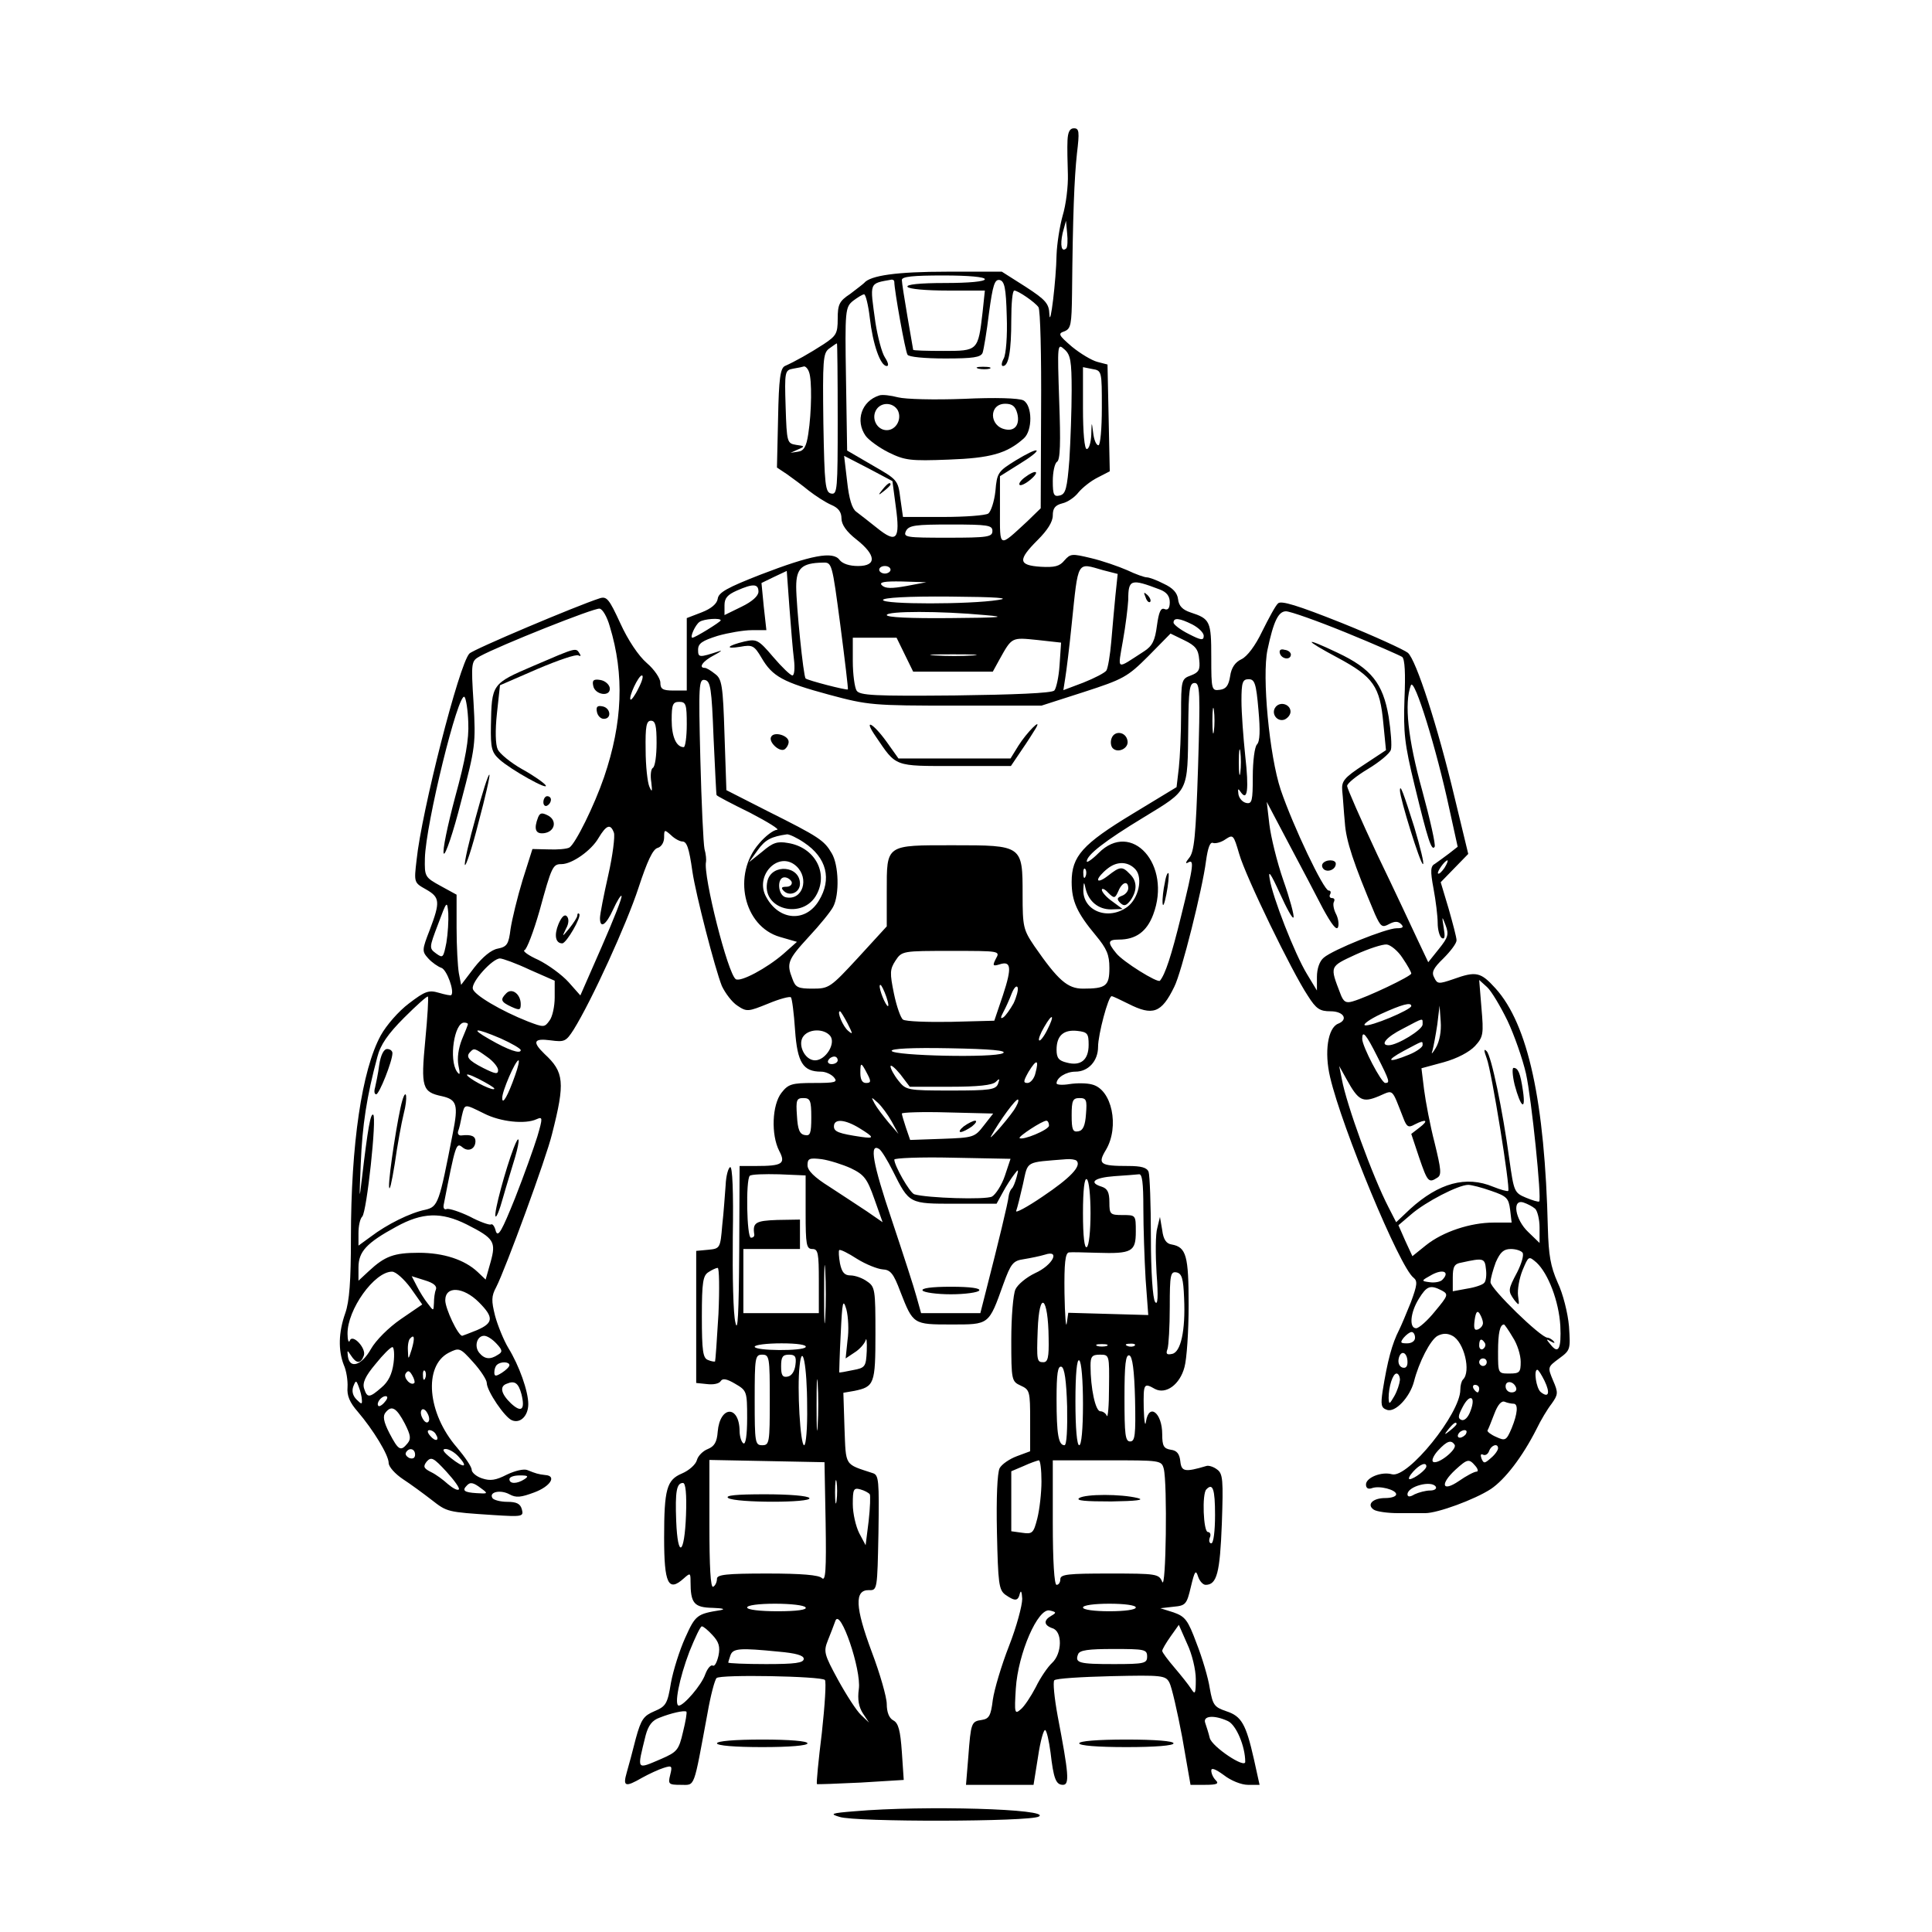 <?xml version="1.0" standalone="no"?>
<!DOCTYPE svg PUBLIC "-//W3C//DTD SVG 20010904//EN"
 "http://www.w3.org/TR/2001/REC-SVG-20010904/DTD/svg10.dtd">
<svg version="1.0" xmlns="http://www.w3.org/2000/svg"
 width="512pt" height="512pt" viewBox="0 0 512 512"
 preserveAspectRatio="xMidYMid meet">
<g transform="translate(0,512) scale(0.1,-0.1)"
fill="#000000" stroke="none">
<path d="M2829 4748 c-1 -18 0 -59 1 -90 1 -31 -5 -81 -14 -110 -8 -29 -15
-75 -16 -103 -1 -66 -17 -199 -19 -158 -1 28 -9 38 -63 73 l-63 40 -146 0
c-132 0 -203 -10 -219 -30 -3 -3 -20 -16 -37 -29 -29 -19 -33 -28 -33 -66 0
-39 -4 -45 -37 -67 -37 -24 -76 -46 -103 -58 -12 -6 -16 -33 -18 -138 l-3
-131 27 -18 c14 -10 40 -29 57 -43 18 -14 44 -31 60 -38 19 -8 27 -19 27 -36
0 -16 13 -35 40 -56 52 -41 54 -70 4 -70 -23 0 -41 6 -49 16 -17 24 -75 13
-210 -39 -87 -34 -111 -47 -113 -64 -2 -13 -17 -26 -43 -36 l-39 -15 0 -96 0
-96 -35 0 c-29 0 -35 4 -35 21 0 11 -16 35 -36 52 -22 19 -50 61 -70 105 -30
65 -36 73 -56 66 -59 -19 -334 -135 -344 -146 -27 -27 -127 -420 -140 -547 -7
-60 -7 -60 25 -78 37 -21 38 -33 10 -107 -21 -54 -21 -57 -4 -76 10 -11 26
-22 35 -25 14 -5 35 -62 26 -72 -1 -2 -16 1 -33 6 -27 8 -37 4 -79 -28 -28
-21 -60 -58 -75 -85 -50 -92 -79 -288 -79 -537 0 -113 -4 -168 -15 -199 -18
-51 -19 -98 -4 -137 7 -15 11 -42 10 -59 -2 -23 6 -41 27 -65 41 -48 82 -115
82 -136 0 -10 17 -29 38 -43 20 -13 54 -38 76 -55 41 -32 41 -32 163 -40 78
-5 81 -4 76 15 -4 15 -14 20 -39 20 -18 0 -36 5 -39 10 -10 16 21 23 45 10 18
-10 31 -8 66 5 43 16 60 44 29 46 -18 2 -25 4 -47 13 -9 4 -32 -1 -55 -12 -29
-15 -44 -17 -65 -10 -16 5 -28 16 -28 23 0 8 -18 34 -39 59 -79 91 -89 216
-22 251 28 14 30 14 65 -25 20 -22 36 -47 36 -55 0 -21 48 -92 67 -99 22 -9
43 12 43 43 0 34 -24 102 -53 149 -12 20 -28 59 -35 85 -10 40 -10 52 3 76 25
49 133 343 148 406 35 137 32 164 -20 212 -33 32 -29 42 16 36 37 -5 41 -3 61
28 48 77 141 281 172 376 23 70 38 103 51 106 10 3 17 15 17 28 0 21 1 21 18
6 10 -10 24 -17 30 -17 12 0 18 -16 27 -80 9 -61 60 -258 78 -303 9 -19 27
-43 41 -52 25 -17 29 -16 81 5 31 13 58 20 61 17 3 -3 8 -42 11 -87 6 -86 21
-110 69 -110 12 0 27 -7 34 -15 11 -13 4 -15 -53 -15 -59 0 -68 -3 -86 -26
-25 -32 -28 -111 -6 -154 18 -34 8 -40 -61 -40 l-44 0 -1 -227 c-1 -166 -4
-217 -10 -188 -6 22 -8 124 -7 228 2 121 -1 186 -7 184 -5 -2 -11 -23 -12 -48
-2 -24 -5 -72 -9 -106 -5 -61 -6 -62 -37 -65 l-32 -3 0 -175 0 -175 29 -3 c16
-2 32 1 36 8 5 8 16 6 38 -7 31 -18 32 -20 32 -91 0 -46 -4 -71 -10 -67 -5 3
-10 18 -10 33 -1 69 -52 67 -58 -2 -2 -28 -9 -39 -26 -46 -13 -5 -26 -18 -29
-29 -3 -12 -21 -28 -40 -36 -40 -17 -47 -41 -47 -170 0 -122 11 -145 52 -108
17 15 18 15 18 -8 0 -58 9 -69 59 -70 25 -1 35 -3 21 -6 -63 -10 -67 -13 -94
-73 -15 -33 -32 -87 -38 -120 -9 -55 -13 -62 -44 -75 -28 -12 -35 -21 -49 -72
-8 -32 -19 -73 -24 -90 -11 -38 -4 -40 41 -14 18 10 44 22 57 26 22 7 23 5 17
-19 -6 -24 -4 -26 28 -26 39 0 33 -14 71 190 8 46 19 88 24 93 10 10 276 5
287 -5 4 -4 0 -67 -8 -140 -9 -73 -15 -134 -13 -136 1 -1 53 1 116 4 l114 7
-5 74 c-4 57 -9 77 -23 84 -11 6 -17 22 -17 43 0 18 -18 81 -40 139 -44 118
-46 164 -7 163 22 -1 22 2 25 152 2 139 1 153 -15 158 -76 25 -71 17 -75 119
l-3 94 29 5 c53 11 56 18 56 152 0 116 -1 124 -22 138 -12 9 -32 16 -44 16
-16 0 -23 8 -28 32 -3 17 -4 33 -2 35 2 3 24 -8 47 -23 24 -15 55 -27 68 -28
21 -1 29 -11 47 -59 34 -87 34 -87 135 -87 101 0 99 -2 138 107 20 55 26 62
54 66 18 3 43 8 56 12 42 14 21 -28 -26 -49 -23 -11 -46 -30 -52 -43 -6 -13
-11 -73 -11 -134 0 -107 1 -110 25 -121 24 -11 25 -15 25 -93 l0 -81 -35 -13
c-19 -7 -40 -21 -46 -32 -6 -13 -9 -77 -7 -170 3 -135 5 -152 22 -165 26 -18
34 -18 39 4 3 9 5 2 6 -15 0 -18 -15 -74 -35 -125 -20 -51 -39 -115 -43 -143
-5 -42 -10 -50 -29 -53 -28 -4 -29 -7 -36 -99 l-6 -73 89 0 90 0 12 75 c6 41
15 73 19 70 4 -2 10 -29 14 -59 8 -69 14 -86 33 -86 18 0 15 30 -14 182 -9 49
-13 91 -9 95 4 5 72 9 151 11 135 3 144 2 154 -17 6 -11 21 -76 34 -145 l22
-126 39 0 c31 0 37 3 28 12 -7 7 -12 18 -12 26 0 8 11 4 33 -12 19 -15 47 -26
64 -26 l31 0 -15 68 c-21 93 -33 114 -73 127 -32 11 -36 16 -44 61 -4 27 -20
81 -35 119 -23 62 -30 71 -61 82 l-35 11 35 4 c32 3 35 6 46 53 10 42 13 46
19 27 4 -12 13 -22 20 -22 30 0 38 32 43 162 4 116 3 133 -13 144 -9 7 -22 11
-28 9 -57 -17 -66 -15 -69 12 -2 20 -9 29 -25 31 -19 3 -23 10 -23 41 0 57
-35 84 -43 34 -2 -16 -5 0 -6 35 -1 66 0 68 30 51 29 -15 66 12 78 58 6 21 11
95 11 164 0 131 -6 154 -45 161 -14 2 -22 13 -25 38 l-6 35 -7 -29 c-5 -16 -5
-70 -2 -120 5 -65 3 -87 -4 -76 -6 9 -11 78 -11 172 0 86 -3 163 -6 172 -4 12
-20 16 -54 16 -75 0 -82 5 -59 43 36 61 16 160 -37 173 -14 4 -41 4 -60 1 -18
-3 -34 -2 -34 2 0 15 25 31 50 31 34 0 60 28 60 66 0 32 27 134 36 134 3 0 22
-9 44 -20 65 -33 88 -25 122 45 19 37 75 261 84 333 5 36 11 52 19 48 7 -2 22
2 33 10 20 13 21 12 36 -39 17 -60 140 -313 182 -376 22 -35 32 -41 60 -41 35
0 48 -22 20 -33 -27 -11 -37 -75 -21 -142 31 -133 184 -503 221 -531 11 -9 10
-19 -7 -65 -12 -30 -26 -63 -31 -73 -19 -37 -31 -82 -44 -163 -5 -35 -4 -44
11 -49 22 -9 61 33 72 74 13 52 44 112 63 122 14 7 26 7 39 0 31 -16 50 -95
28 -116 -4 -4 -7 -16 -7 -27 0 -63 -139 -235 -181 -224 -28 8 -69 -9 -69 -27
0 -10 6 -13 15 -10 20 8 65 -4 65 -16 0 -6 -13 -10 -29 -10 -34 0 -50 -18 -30
-31 8 -5 37 -9 64 -9 28 0 60 0 72 0 33 0 131 36 174 64 37 25 83 84 121 159
11 23 29 53 40 67 17 24 18 29 4 61 -15 36 -15 36 16 59 30 22 30 24 26 85 -3
35 -16 87 -30 116 -19 43 -24 73 -26 144 -8 335 -52 540 -139 636 -39 43 -51
46 -112 24 -38 -13 -42 -13 -50 4 -8 14 -3 25 24 51 19 19 35 40 35 48 0 8
-10 45 -21 84 l-21 70 36 37 37 38 -36 149 c-45 189 -102 365 -124 384 -10 8
-88 44 -175 79 -118 47 -161 60 -169 52 -7 -6 -25 -40 -42 -74 -18 -38 -40
-67 -55 -74 -17 -8 -27 -23 -30 -45 -4 -25 -11 -34 -27 -36 -22 -3 -23 -1 -23
86 0 96 -3 102 -55 119 -21 7 -31 17 -33 35 -2 17 -14 30 -38 41 -19 10 -39
17 -45 17 -6 0 -29 8 -52 19 -23 10 -66 25 -96 32 -50 12 -54 12 -70 -6 -13
-16 -26 -19 -63 -17 -60 4 -61 18 -8 71 26 26 40 48 40 65 0 19 6 27 25 32 14
3 33 16 43 29 10 12 32 30 50 39 l33 17 -3 141 -3 142 -27 7 c-15 4 -45 22
-67 40 -36 31 -38 35 -20 41 17 7 19 18 20 100 2 208 6 306 13 371 7 58 6 67
-8 67 -11 0 -16 -10 -17 -32z m-3 -286 c-13 -12 -17 8 -10 40 l9 33 3 -33 c2
-19 1 -36 -2 -40z m-216 -82 c0 -6 -42 -10 -106 -10 -67 0 -103 -4 -99 -10 3
-6 50 -10 106 -10 l99 0 -6 -57 c-12 -103 -12 -103 -104 -103 -44 0 -80 1 -80
3 0 1 -7 40 -15 87 -8 47 -15 91 -15 98 0 9 29 12 110 12 67 0 110 -4 110 -10z
m-240 -7 c0 -22 29 -184 35 -193 3 -6 46 -10 100 -10 74 0 94 3 99 15 3 9 11
56 17 106 10 74 15 89 28 87 13 -3 17 -20 19 -96 2 -52 -2 -101 -8 -112 -6
-11 -7 -20 -2 -20 15 0 22 39 22 123 0 42 3 77 8 77 10 0 55 -31 64 -44 5 -6
8 -129 7 -272 l-1 -261 -36 -35 c-76 -70 -72 -72 -72 30 l0 90 51 32 c28 17
49 33 46 36 -3 3 -27 -9 -55 -26 -47 -29 -50 -33 -54 -81 -3 -28 -12 -55 -19
-60 -8 -5 -62 -9 -120 -9 l-106 0 -7 49 c-6 49 -8 50 -74 88 l-67 39 -3 189
c-3 184 -2 191 19 208 12 9 25 17 29 17 4 0 11 -28 15 -62 8 -70 28 -128 45
-128 6 0 4 9 -5 23 -8 12 -19 54 -25 92 -15 109 -18 103 43 114 4 0 7 -2 7 -6z
m-150 -364 c0 -186 -1 -200 -17 -197 -16 3 -18 21 -21 187 -2 166 -1 185 15
197 10 7 19 14 21 14 1 0 2 -90 2 -201z m620 76 c0 -51 -3 -133 -6 -183 -6
-77 -10 -91 -25 -95 -16 -4 -19 1 -19 38 0 24 5 47 11 51 9 5 10 51 6 161 -5
152 -5 154 14 137 16 -14 19 -31 19 -109z m-696 49 c8 -20 7 -106 -2 -164 -5
-34 -12 -45 -27 -47 l-20 -3 20 9 c19 8 18 9 -5 12 -24 4 -25 6 -28 101 -3 94
-2 97 20 101 13 2 26 5 29 6 4 0 10 -6 13 -15z m776 -95 c0 -55 -4 -99 -9 -99
-6 0 -12 15 -14 33 -4 31 -4 31 -5 -5 -1 -21 -6 -38 -12 -38 -6 0 -10 43 -10
109 l0 108 25 -5 c25 -4 25 -6 25 -103z m-546 -262 c12 -87 2 -98 -50 -56 -21
17 -46 36 -55 43 -11 8 -19 34 -24 80 l-8 68 64 -33 64 -34 9 -68z m256 -64
c0 -16 -12 -18 -119 -18 -110 0 -118 1 -110 18 8 15 25 17 119 17 98 0 110 -2
110 -17z m-403 -250 c12 -92 21 -168 20 -170 -3 -3 -107 24 -112 29 -6 5 -25
195 -25 243 0 49 15 63 70 64 25 1 25 0 47 -166z m133 147 c0 -5 -7 -10 -15
-10 -8 0 -15 5 -15 10 0 6 7 10 15 10 8 0 15 -4 15 -10z m563 -1 l39 -10 -6
-57 c-3 -31 -8 -86 -11 -122 -3 -36 -9 -71 -13 -77 -4 -6 -31 -20 -61 -32
l-53 -20 5 32 c3 18 11 82 17 142 18 173 13 164 83 144z m-819 -236 c3 -24 1
-43 -4 -43 -5 0 -28 22 -51 49 -39 46 -44 48 -76 41 -46 -11 -54 -21 -11 -14
32 6 37 3 56 -29 29 -50 57 -65 179 -98 104 -28 116 -29 336 -29 l227 0 112
36 c105 34 116 40 171 95 l59 60 37 -18 c29 -14 37 -24 39 -51 3 -27 -1 -34
-22 -42 -25 -9 -26 -12 -26 -102 0 -51 -3 -116 -6 -143 l-6 -51 -117 -71
c-132 -80 -161 -112 -161 -180 0 -51 14 -82 64 -142 29 -35 36 -51 36 -86 0
-48 -9 -55 -70 -55 -41 0 -66 22 -129 113 -29 43 -31 51 -31 136 0 131 0 131
-184 131 -180 0 -176 3 -176 -123 l0 -92 -76 -83 c-73 -79 -77 -82 -120 -82
-39 0 -46 3 -54 26 -16 41 -13 50 43 111 30 32 59 68 65 80 17 32 15 111 -4
142 -20 34 -33 43 -169 111 l-110 56 -5 147 c-4 131 -7 148 -25 161 -11 9 -23
16 -27 16 -18 0 -6 18 25 34 17 9 23 14 12 10 -52 -17 -55 -17 -55 4 0 17 11
24 52 37 28 8 69 15 90 15 l39 0 -7 63 -6 62 33 16 34 16 7 -96 c4 -53 9 -115
12 -138z m298 194 c-39 -7 -56 -7 -65 2 -8 8 5 11 54 10 l64 -2 -53 -10z m671
-9 c19 -7 27 -18 27 -34 0 -16 -5 -22 -14 -18 -10 4 -15 -8 -20 -44 -5 -39
-12 -54 -34 -68 -76 -49 -70 -53 -56 29 7 39 13 88 14 108 0 54 7 56 83 27z
m-1063 -6 c0 -11 -16 -26 -45 -40 l-45 -22 0 26 c0 19 8 28 33 39 43 19 57 18
57 -3z m635 -22 c-75 -12 -305 -12 -305 0 0 6 65 10 178 9 125 -1 162 -4 127
-9z m-1029 -70 c39 -128 34 -255 -15 -399 -26 -76 -76 -177 -92 -187 -7 -4
-32 -6 -55 -5 l-43 1 -26 -82 c-14 -46 -28 -104 -32 -130 -5 -40 -9 -47 -34
-52 -17 -3 -40 -22 -62 -50 l-35 -46 -6 31 c-3 18 -6 71 -6 120 l0 88 -42 23
c-42 23 -43 25 -42 73 2 91 89 444 105 428 4 -4 9 -35 10 -68 2 -44 -7 -96
-35 -198 -20 -75 -34 -142 -30 -149 4 -6 25 55 46 138 38 144 39 153 33 261
-7 110 -6 111 17 124 51 28 304 129 317 126 8 -1 20 -22 27 -47z m994 30 c61
-5 44 -7 -92 -8 -107 -1 -168 2 -168 8 0 11 142 11 260 0z m956 -46 c76 -31
144 -61 150 -65 7 -6 9 -44 6 -111 -3 -90 0 -119 27 -230 35 -144 45 -175 53
-162 3 5 -12 72 -33 149 -38 137 -48 232 -30 279 9 22 68 -169 102 -328 l22
-100 -23 -18 c-13 -10 -30 -22 -37 -27 -12 -6 -13 -18 -4 -66 6 -32 11 -73 11
-91 0 -18 5 -36 11 -40 8 -4 9 4 5 27 -5 32 -5 33 5 7 9 -24 7 -32 -18 -63
l-28 -35 -27 57 c-15 32 -63 135 -108 228 -44 94 -80 176 -80 182 0 7 25 27
55 45 30 18 58 41 61 51 3 10 0 50 -6 88 -15 88 -46 127 -135 169 -92 44 -92
36 0 -13 95 -51 112 -76 121 -174 l7 -71 -59 -39 c-52 -34 -59 -43 -57 -68 2
-17 4 -55 7 -85 3 -48 23 -108 80 -243 15 -33 19 -36 37 -26 15 8 24 8 32 0 8
-8 5 -11 -12 -11 -27 0 -169 -57 -193 -78 -11 -9 -18 -29 -18 -51 l0 -36 -26
43 c-33 54 -92 206 -99 252 -5 26 2 17 27 -38 18 -40 34 -69 36 -63 2 5 -10
50 -27 98 -17 49 -33 115 -37 148 l-7 60 58 -110 c32 -60 73 -138 91 -173 23
-42 36 -59 40 -49 3 9 0 25 -6 36 -6 12 -8 26 -5 31 3 6 1 10 -5 10 -6 0 -8 5
-5 10 3 6 1 10 -4 10 -13 0 -94 170 -127 267 -30 90 -50 301 -35 371 16 76 29
102 49 102 11 0 82 -25 158 -56z m-1656 32 c0 -4 -68 -46 -75 -46 -8 0 8 35
19 42 11 8 56 11 56 4z m1250 -11 c17 -9 30 -22 30 -30 0 -13 -7 -12 -40 5
-22 11 -40 25 -40 30 0 14 16 12 50 -5z m-762 -80 l22 -45 105 0 106 0 17 31
c34 61 32 60 101 53 l63 -7 -4 -59 c-2 -32 -9 -63 -14 -68 -7 -7 -108 -11
-263 -13 -214 -2 -253 0 -261 13 -5 8 -10 43 -10 78 l0 62 58 0 58 0 22 -45z
m180 -2 c-26 -2 -71 -2 -100 0 -29 2 -8 3 47 3 55 0 79 -1 53 -3z m-886 -87
c-9 -19 -19 -32 -21 -30 -6 6 21 64 30 64 5 0 1 -15 -9 -34z m199 -131 c4 -83
7 -151 8 -152 0 -2 40 -23 89 -47 48 -25 80 -45 71 -45 -10 -1 -31 -17 -47
-36 -72 -82 -42 -220 55 -248 l45 -13 -36 -32 c-44 -38 -113 -75 -126 -67 -21
13 -87 275 -79 311 1 5 0 20 -4 34 -3 14 -8 121 -11 238 -5 198 -4 213 12 210
15 -3 18 -22 23 -153z m1444 74 c5 -55 4 -84 -4 -92 -6 -6 -11 -44 -11 -85 0
-64 -2 -73 -17 -70 -10 2 -19 12 -21 23 -2 15 -1 17 6 6 18 -26 22 7 12 96 -5
48 -10 114 -10 146 0 49 3 57 19 57 16 0 20 -11 26 -81z m-160 -151 c-6 -184
-10 -226 -24 -242 -9 -11 -10 -16 -3 -12 17 10 16 -5 -18 -142 -26 -106 -42
-154 -56 -171 -6 -7 -99 51 -116 73 -24 29 -22 36 7 36 45 0 74 21 91 66 50
132 -57 252 -145 163 -17 -17 -31 -26 -31 -22 0 17 47 54 151 117 121 74 116
64 118 239 1 99 3 117 17 117 14 0 15 -24 9 -222z m-1355 112 c0 -33 -4 -60
-8 -60 -20 0 -32 28 -32 72 0 41 3 48 20 48 18 0 20 -7 20 -60z m1397 -17 c-2
-16 -4 -3 -4 27 0 30 2 43 4 28 2 -16 2 -40 0 -55z m-1477 -32 c0 -33 -4 -63
-10 -66 -5 -3 -7 -20 -4 -38 3 -25 2 -28 -5 -12 -5 11 -10 55 -10 98 -1 62 2
77 14 77 12 0 15 -13 15 -59z m1547 -78 c-2 -16 -4 -3 -4 27 0 30 2 43 4 28 2
-16 2 -40 0 -55z m-1660 -160 c3 -9 -3 -59 -15 -112 -12 -53 -22 -104 -22
-114 0 -29 16 -19 35 23 10 22 20 38 22 36 3 -3 -21 -63 -52 -134 l-57 -130
-31 35 c-18 20 -54 46 -80 59 -27 12 -43 24 -37 26 6 2 24 49 40 105 32 117
35 123 58 123 28 0 79 36 98 69 21 35 32 39 41 14z m504 -26 c60 -40 74 -97
39 -154 -35 -58 -105 -53 -139 9 -33 57 32 125 79 83 36 -33 17 -92 -27 -83
-22 4 -25 53 -4 53 8 0 16 -6 19 -12 2 -7 -4 -13 -14 -13 -13 0 -15 -3 -7 -11
16 -16 43 -4 43 19 0 48 -74 54 -86 8 -19 -76 95 -106 131 -35 30 58 -7 124
-77 135 -28 5 -40 1 -68 -23 l-35 -28 23 32 c20 28 36 36 78 42 6 0 26 -9 45
-22z m879 -72 c19 -23 7 -76 -22 -98 -51 -38 -120 -11 -117 47 1 20 2 20 6 1
8 -34 34 -55 67 -55 l31 1 -27 20 c-16 11 -28 25 -28 31 0 5 8 2 17 -8 16 -16
18 -15 27 5 10 24 26 28 26 7 0 -8 -8 -17 -17 -20 -13 -5 -14 -9 -4 -19 10 -9
15 -8 27 7 18 26 18 51 -2 70 -20 21 -26 20 -58 -5 -14 -11 -26 -16 -26 -10 0
5 11 18 25 29 26 21 56 19 75 -3z m818 5 c-7 -10 -14 -17 -17 -15 -4 4 18 35
25 35 2 0 -1 -9 -8 -20z m-951 -22 c-3 -8 -6 -5 -6 6 -1 11 2 17 5 13 3 -3 4
-12 1 -19z m-1694 -176 c-8 -40 -9 -42 -27 -29 -19 14 -19 15 5 78 23 62 24
63 27 29 1 -19 -1 -54 -5 -78z m2534 -41 c13 -19 23 -37 23 -41 0 -7 -117 -63
-156 -74 -17 -5 -24 -1 -32 21 -28 73 -29 71 40 103 35 16 72 28 83 27 10 -1
30 -17 42 -36z m-1078 -2 c-9 -18 -8 -20 9 -15 32 11 34 -8 10 -81 l-23 -68
-115 -3 c-63 -1 -120 1 -127 6 -6 4 -17 35 -24 69 -11 54 -11 64 4 87 17 26
19 26 148 26 129 0 130 0 118 -21z m-1235 -29 l66 -29 0 -44 c0 -24 -6 -52
-14 -62 -13 -18 -15 -18 -57 -2 -71 28 -144 71 -146 87 -4 18 52 80 72 80 7 0
43 -13 79 -30z m2591 -135 c18 -38 40 -101 49 -140 15 -68 42 -333 35 -339 -2
-2 -18 3 -35 10 -31 13 -32 16 -44 101 -18 133 -48 275 -60 287 -8 8 -8 3 0
-19 13 -33 63 -345 57 -351 -2 -2 -20 3 -40 11 -72 30 -144 10 -220 -59 l-37
-35 -20 39 c-43 83 -112 274 -124 340 l-7 35 20 -36 c31 -56 42 -62 85 -44 40
17 33 23 65 -58 9 -24 14 -26 30 -17 31 16 38 11 13 -8 l-22 -17 21 -63 c22
-64 25 -68 48 -53 12 7 10 22 -7 92 -12 46 -24 110 -28 141 l-7 57 59 16 c36
10 68 27 83 43 22 24 23 32 17 101 l-6 74 21 -19 c11 -10 35 -50 54 -89z
m-1646 63 c6 -18 7 -28 2 -23 -10 12 -25 55 -18 55 3 0 10 -15 16 -32z m337
-17 c-9 -16 -21 -33 -27 -37 -8 -5 -8 -1 0 14 6 11 16 33 22 49 6 15 13 23 16
16 2 -6 -3 -25 -11 -42z m-1559 -98 c-12 -125 -8 -137 44 -148 40 -9 44 -23
29 -98 -36 -186 -39 -195 -73 -203 -40 -8 -102 -39 -144 -71 l-33 -24 0 33 c0
19 4 38 10 44 12 12 39 264 29 270 -7 4 -14 -34 -30 -170 -7 -61 -7 -55 -3 39
4 103 16 180 44 284 8 32 28 61 71 104 33 33 61 58 63 56 2 -2 -1 -54 -7 -116z
m2613 91 c0 -10 -110 -56 -123 -51 -6 2 13 16 43 30 55 25 80 32 80 21z m65
-111 c-9 -15 -13 -19 -9 -8 3 11 9 43 13 70 l6 50 3 -42 c2 -26 -3 -53 -13
-70z m-1559 65 c14 -28 15 -31 2 -20 -14 11 -31 52 -22 52 2 0 11 -15 20 -32z
m529 -18 c-9 -18 -19 -30 -21 -27 -3 2 3 18 13 35 23 40 29 33 8 -8z m995 15
c0 -14 -67 -55 -90 -55 -24 0 -6 22 38 44 57 30 52 29 52 11z m-2530 1 c0 -2
-7 -20 -16 -41 -9 -23 -13 -49 -9 -69 5 -23 4 -27 -4 -16 -22 32 -7 130 19
130 6 0 10 -2 10 -4z m87 -38 c29 -13 53 -27 53 -31 0 -11 -33 0 -83 29 -53
30 -38 31 30 2z m873 7 c16 -20 -12 -65 -40 -65 -28 0 -48 44 -30 65 16 19 54
19 70 0z m685 -24 c0 -40 -21 -57 -58 -47 -21 5 -27 12 -27 34 0 37 18 54 55
50 27 -3 30 -7 30 -37z m765 -31 c33 -65 34 -70 21 -70 -10 0 -61 97 -61 117
0 24 10 13 40 -47z m120 30 c0 -5 -16 -17 -36 -25 -56 -23 -64 -17 -14 10 53
28 50 28 50 15z m-1112 -21 c-23 -13 -290 -7 -295 6 -2 6 53 9 154 7 109 -2
153 -6 141 -13z m-1367 -10 c16 -11 29 -27 29 -35 0 -12 -8 -10 -40 6 -39 20
-47 30 -33 43 9 10 12 9 44 -14z m929 -9 c0 -5 -7 -10 -16 -10 -8 0 -12 5 -9
10 3 6 10 10 16 10 5 0 9 -4 9 -10z m-855 -40 c-19 -54 -34 -80 -34 -60 -1 17
35 100 43 100 3 0 -1 -18 -9 -40z m1379 6 c-3 -14 -13 -26 -21 -26 -12 0 -11
5 3 30 21 34 28 33 18 -4z m-445 -3 c10 -19 9 -23 -4 -23 -10 0 -15 9 -15 27
0 29 2 29 19 -4z m220 -33 c72 0 111 4 120 13 10 10 11 9 6 -5 -6 -16 -22 -18
-125 -18 -116 0 -119 1 -139 26 -12 15 -21 32 -21 38 0 6 12 -4 26 -21 l25
-33 108 0z m-1209 -5 c0 -8 -54 18 -70 33 -8 8 4 5 28 -7 23 -12 42 -23 42
-26z m840 -76 c0 -43 -3 -50 -17 -47 -14 2 -19 15 -21 51 -3 42 -1 47 17 47
18 0 21 -6 21 -51z m213 -11 l18 -33 -26 30 c-14 17 -31 39 -37 50 -10 19 -10
19 8 3 10 -9 27 -32 37 -50z m324 30 c-23 -33 -71 -86 -60 -68 22 40 66 100
71 96 3 -3 -3 -16 -11 -28z m191 -10 c-2 -31 -8 -44 -20 -46 -15 -3 -18 4 -18
42 0 40 3 46 21 46 18 0 20 -5 17 -42z m-1595 1 c43 -22 109 -29 139 -15 16 7
17 5 2 -46 -9 -29 -35 -102 -59 -163 -35 -87 -45 -105 -51 -88 -3 13 -9 21
-13 18 -4 -2 -30 7 -56 21 -27 13 -55 22 -61 20 -7 -3 -10 3 -8 12 31 159 33
165 49 152 16 -14 35 -5 35 16 0 13 -11 18 -37 15 -7 -1 -11 4 -9 11 3 7 7 25
10 41 8 33 6 32 59 6z m1324 -32 c-24 -31 -27 -32 -110 -35 l-85 -3 -11 32
c-6 18 -11 35 -11 38 0 3 54 5 121 3 l121 -3 -25 -32z m-329 -7 c39 -24 40
-28 5 -23 -61 9 -73 14 -73 28 0 21 29 19 68 -5z m502 7 c0 -11 -70 -40 -78
-33 -4 4 60 46 71 46 4 0 7 -6 7 -13z m-414 -120 c44 -88 43 -87 166 -87 l109
0 17 31 c9 17 23 38 30 47 11 15 12 14 6 -8 -4 -14 -9 -27 -13 -30 -3 -3 -7
-12 -8 -20 -1 -15 -28 -126 -59 -247 l-16 -63 -79 0 -78 0 -12 43 c-6 23 -36
115 -66 205 -50 148 -60 204 -33 187 6 -4 22 -30 36 -58z m297 -13 c-8 -24
-24 -49 -34 -55 -17 -9 -172 -4 -206 6 -12 4 -53 76 -53 92 0 4 69 7 154 5
l154 -3 -15 -45z m-408 20 c35 -17 43 -27 62 -81 l22 -62 -42 29 c-23 15 -68
45 -99 65 -40 25 -58 43 -58 57 0 18 5 20 38 16 20 -3 55 -14 77 -24z m598 20
c14 -14 -17 -46 -90 -95 -41 -28 -73 -45 -70 -38 3 8 11 40 18 71 14 63 4 57
115 66 11 1 24 -1 27 -4z m-718 -137 c0 -86 2 -97 18 -97 15 0 17 -11 17 -85
l0 -85 -100 0 -100 0 0 85 0 85 75 0 75 0 0 39 0 39 -60 -1 c-58 -2 -66 -7
-61 -39 0 -5 -3 -8 -9 -8 -11 0 -14 153 -3 164 4 4 39 5 78 4 l70 -3 0 -98z
m895 11 c0 -51 3 -136 6 -188 l7 -95 -106 3 -106 3 -4 -28 c-2 -15 -5 20 -6
80 -1 79 2 107 12 108 6 1 40 0 74 -1 93 -3 103 3 103 56 0 44 0 44 -35 44
-33 0 -35 2 -35 34 0 26 -5 36 -20 41 -36 11 -21 24 33 28 28 2 58 4 65 5 9 2
12 -22 12 -90z m-140 -13 c0 -46 -4 -87 -10 -90 -6 -4 -10 28 -10 90 0 62 4
94 10 90 6 -3 10 -44 10 -90z m1062 59 c41 -14 46 -19 50 -50 l4 -34 -48 0
c-61 0 -134 -24 -179 -60 l-36 -29 -19 41 -18 41 34 29 c38 33 125 78 151 78
8 0 36 -7 61 -16z m116 -47 c6 -5 12 -28 12 -50 l0 -41 -30 29 c-35 33 -44 89
-12 78 9 -3 23 -10 30 -16z m-2831 -42 c73 -37 78 -46 63 -100 l-13 -46 -21
20 c-35 33 -91 51 -156 51 -66 0 -90 -9 -132 -48 l-28 -26 0 35 c0 42 21 65
100 108 69 38 119 40 187 6z m950 -247 c-2 -35 -3 -7 -3 62 0 69 1 97 3 63 2
-35 2 -91 0 -125z m1848 172 c4 -6 -3 -29 -14 -51 -25 -47 -25 -50 -8 -74 13
-16 14 -16 10 11 -2 16 3 46 12 68 16 38 16 38 37 20 31 -29 59 -102 63 -167
3 -62 -5 -77 -26 -50 -12 14 -12 16 1 8 9 -5 12 -5 7 1 -5 5 -12 9 -16 9 -18
0 -151 130 -151 147 0 10 7 34 14 53 12 27 21 35 40 35 14 0 28 -5 31 -10z
m-102 -80 c-4 -5 -25 -12 -45 -15 l-38 -7 0 36 c0 29 4 37 23 40 59 13 62 12
65 -18 2 -15 0 -32 -5 -36z m-2029 -82 c-4 -68 -8 -124 -9 -126 -1 -1 -10 0
-19 4 -13 5 -16 23 -16 115 0 92 3 109 18 118 9 6 20 11 24 11 4 0 5 -55 2
-122z m1918 90 c-5 -5 -20 -8 -33 -6 -24 3 -23 4 6 20 30 16 48 7 27 -14z
m-2734 -21 l31 -44 -57 -39 c-32 -22 -66 -56 -79 -79 -24 -43 -56 -54 -61 -20
-2 18 -2 18 8 3 14 -22 26 -23 34 -1 8 19 -30 60 -37 40 -3 -7 -6 2 -6 18 -1
64 71 165 118 165 10 0 32 -20 49 -43z m2050 -27 c4 -87 -9 -144 -32 -148 -14
-3 -17 0 -12 13 3 9 6 59 6 112 0 85 2 94 18 91 14 -3 18 -16 20 -68z m-1983
22 c-3 -7 -5 -23 -5 -35 -1 -22 -1 -22 -16 -2 -9 11 -22 32 -29 46 l-14 27 35
-11 c23 -7 33 -15 29 -25z m2666 -2 c18 -10 17 -13 -18 -55 -20 -25 -43 -45
-50 -45 -19 0 -16 41 7 78 21 34 30 38 61 22z m-2552 -31 c40 -40 39 -55 -5
-74 -20 -8 -38 -15 -39 -15 -11 0 -45 72 -45 94 0 39 48 36 89 -5z m977 -101
l-5 -48 24 16 c13 8 26 23 29 32 2 9 4 -3 3 -28 -2 -42 -4 -45 -37 -51 -19 -4
-35 -7 -36 -6 0 1 1 47 4 102 4 86 6 95 15 65 5 -19 7 -56 3 -82z m533 5 c1
-50 -2 -63 -14 -63 -17 0 -18 4 -15 85 4 109 28 90 29 -22z m1151 41 c0 -7 -6
-14 -13 -17 -10 -4 -12 3 -9 25 3 21 7 26 13 17 5 -8 9 -19 9 -25z m79 -38
c12 -18 21 -47 21 -65 0 -28 -3 -31 -30 -31 -30 0 -30 0 -30 58 0 50 5 72 16
72 1 0 12 -15 23 -34z m-259 -1 c0 -9 -9 -15 -21 -15 -18 0 -19 2 -9 15 7 8
16 15 21 15 5 0 9 -7 9 -15z m-2659 -31 c-9 -28 -9 -29 -10 -3 -1 14 2 29 6
32 11 12 13 2 4 -29z m225 15 c16 -17 16 -22 4 -29 -21 -14 -36 -12 -50 5 -14
17 -6 45 13 45 8 0 22 -9 33 -21z m2619 2 c3 -5 1 -12 -5 -16 -5 -3 -10 1 -10
9 0 18 6 21 15 7z m-1800 -11 c-7 -11 -135 -10 -135 1 0 5 32 9 71 9 42 0 68
-4 64 -10z m798 3 c-7 -2 -19 -2 -25 0 -7 3 -2 5 12 5 14 0 19 -2 13 -5z m74
1 c-3 -3 -12 -4 -19 -1 -8 3 -5 6 6 6 11 1 17 -2 13 -5z m-1964 -46 c-4 -30
-14 -50 -32 -65 -32 -28 -38 -28 -46 -3 -5 15 3 33 30 65 20 25 40 45 45 45 4
0 6 -19 3 -42z m2687 2 c0 -12 -5 -17 -14 -14 -8 3 -12 13 -9 25 6 23 23 15
23 -11z m-1690 -100 c0 -113 -1 -120 -20 -120 -19 0 -20 7 -20 120 0 113 1
120 20 120 19 0 20 -7 20 -120z m68 93 c-2 -17 -10 -29 -20 -31 -14 -3 -18 3
-18 27 0 25 4 31 21 31 16 0 20 -5 17 -27z m31 -110 c1 -57 -3 -103 -8 -103
-10 0 -19 151 -12 210 7 66 20 1 20 -107z m800 50 c0 -49 -3 -82 -6 -75 -2 6
-10 12 -17 12 -13 0 -26 61 -26 121 0 24 4 29 25 29 25 0 25 -1 24 -87z m69
-31 c2 -95 0 -112 -13 -112 -13 0 -15 18 -15 116 0 88 3 115 13 112 8 -3 13
-38 15 -116z m-138 -13 c0 -66 -4 -109 -10 -109 -6 0 -10 45 -10 116 0 74 4
113 10 109 6 -4 10 -53 10 -116z m1070 111 c0 -5 -4 -10 -10 -10 -5 0 -10 5
-10 10 0 6 5 10 10 10 6 0 10 -4 10 -10z m-2590 -8 c0 -4 -9 -13 -20 -20 -16
-10 -20 -10 -20 1 0 8 3 17 7 20 9 9 33 9 33 -1z m817 -159 c-2 -32 -3 -8 -3
52 0 61 1 87 3 58 2 -29 2 -78 0 -110z m661 49 c1 -58 -1 -102 -7 -102 -16 0
-21 29 -21 122 0 67 3 89 13 86 8 -3 13 -36 15 -106z m-1730 63 c-9 -9 -30 14
-23 25 6 9 10 8 17 -4 6 -10 8 -19 6 -21z m29 13 c-3 -8 -6 -5 -6 6 -1 11 2
17 5 13 3 -3 4 -12 1 -19z m2966 -7 c16 -33 11 -47 -10 -30 -12 10 -19 59 -9
59 3 0 11 -13 19 -29z m-383 2 c-1 -10 -7 -29 -15 -43 -13 -22 -14 -23 -15 -5
0 30 11 65 21 65 5 0 9 -8 9 -17z m-2751 -53 c1 -12 -1 -12 -14 1 -10 10 -13
22 -9 34 7 18 8 18 15 -1 4 -10 8 -26 8 -34z m423 15 c10 -41 0 -50 -28 -24
-26 25 -31 45 -11 52 21 9 31 2 39 -28z m2636 17 c2 -7 -3 -12 -12 -12 -9 0
-16 7 -16 16 0 17 22 14 28 -4z m-98 -2 c0 -5 -2 -10 -4 -10 -3 0 -8 5 -11 10
-3 6 -1 10 4 10 6 0 11 -4 11 -10z m-2900 -35 c-7 -9 -15 -13 -17 -11 -7 7 7
26 19 26 6 0 6 -6 -2 -15z m2877 -24 c-6 -17 -16 -27 -24 -24 -10 4 -9 11 3
34 19 37 36 29 21 -10z m114 19 c13 0 11 -26 -5 -65 -14 -33 -17 -34 -41 -23
-14 6 -24 14 -23 17 2 3 10 23 18 44 9 24 19 36 28 32 7 -3 18 -5 23 -5z
m-2938 -53 c15 -30 17 -40 7 -52 -18 -22 -24 -19 -48 27 -16 31 -18 46 -10 55
16 20 29 12 51 -30z m62 5 c-8 -9 -25 20 -18 31 3 5 10 2 15 -7 6 -10 7 -20 3
-24z m2725 -6 c0 -2 -8 -10 -17 -17 -16 -13 -17 -12 -4 4 13 16 21 21 21 13z
m-2705 -27 c11 -17 -1 -21 -15 -4 -8 9 -8 15 -2 15 6 0 14 -5 17 -11z m2730 1
c-3 -5 -11 -10 -16 -10 -6 0 -7 5 -4 10 3 6 11 10 16 10 6 0 7 -4 4 -10z m-30
-29 c7 -12 -44 -53 -57 -45 -5 3 1 17 13 30 24 26 35 29 44 15z m115 -9 c0 -5
-8 -17 -19 -26 -17 -15 -19 -15 -25 -1 -3 9 -2 13 4 10 6 -3 13 1 16 9 6 17
24 22 24 8z m-2870 -17 c0 -9 -6 -12 -15 -9 -8 4 -12 10 -9 15 8 14 24 10 24
-6z m115 -5 c27 -29 15 -32 -20 -4 -20 16 -25 24 -14 24 9 0 24 -9 34 -20z m1
-87 c-3 -4 -16 3 -29 14 -12 11 -32 26 -45 32 -20 10 -21 15 -11 28 12 13 18
10 52 -27 21 -23 36 -44 33 -47z m972 -88 c2 -126 0 -157 -10 -147 -8 8 -53
12 -145 12 -109 0 -133 -3 -133 -14 0 -8 -4 -18 -10 -21 -7 -4 -10 53 -10 165
l0 171 153 -3 152 -3 3 -160z m572 109 c0 -30 -5 -74 -11 -98 -10 -39 -13 -42
-40 -38 l-29 4 0 80 0 79 33 14 c17 8 35 14 40 15 4 0 7 -25 7 -56z m324 34
c10 -38 6 -326 -4 -300 -9 21 -14 22 -140 22 -109 0 -130 -2 -130 -15 0 -8 -4
-15 -10 -15 -6 0 -10 62 -10 165 l0 165 144 0 c141 0 144 0 150 -22z m826 7
c7 -8 8 -15 3 -15 -6 0 -27 -11 -47 -25 -44 -30 -51 -9 -9 30 32 29 36 30 53
10z m-130 -1 c0 -9 -32 -33 -44 -34 -5 0 -1 9 9 20 18 20 35 26 35 14z m-2390
-34 c-20 -13 -40 -13 -40 0 0 6 12 10 28 10 21 0 24 -2 12 -10z m827 -57 c-2
-16 -4 -5 -4 22 0 28 2 40 4 28 2 -13 2 -35 0 -50z m-941 32 c18 -13 17 -14
-13 -12 -33 2 -39 7 -26 20 9 10 17 9 39 -8z m542 -70 c-4 -106 -22 -117 -26
-16 -3 79 1 101 18 101 7 0 10 -29 8 -85z m1987 75 c3 -5 -3 -10 -15 -10 -12
0 -30 -5 -41 -10 -13 -8 -19 -7 -19 0 0 21 64 38 75 20z m-1500 -20 c2 -3 1
-36 -3 -71 l-8 -64 -17 32 c-9 18 -17 52 -17 77 0 39 2 44 20 39 11 -3 22 -9
25 -13z m915 -55 c0 -42 -4 -75 -10 -75 -5 0 -7 7 -4 15 4 8 1 15 -5 15 -12 0
-16 102 -4 113 17 18 23 1 23 -68z m-1085 -245 c4 -6 -23 -10 -74 -10 -47 0
-81 4 -81 10 0 6 31 10 74 10 41 0 78 -4 81 -10z m875 0 c0 -6 -30 -10 -70
-10 -40 0 -70 4 -70 10 0 6 30 10 70 10 40 0 70 -4 70 -10z m-224 -22 c-21
-12 -20 -25 3 -33 27 -8 26 -67 -1 -92 -11 -10 -31 -39 -43 -64 -13 -25 -31
-52 -40 -59 -16 -14 -17 -10 -13 55 6 94 59 215 90 207 18 -4 18 -6 4 -14z
m-510 -194 c-4 -28 0 -48 11 -65 l16 -24 -21 20 c-12 11 -39 53 -61 93 -37 68
-39 75 -27 105 7 17 16 41 20 52 13 34 69 -130 62 -181z m-388 143 c17 -18 21
-31 16 -55 -4 -17 -10 -29 -15 -26 -5 3 -14 -7 -20 -23 -10 -29 -57 -83 -70
-83 -13 0 1 72 28 143 15 37 29 67 33 67 4 0 16 -10 28 -23z m1281 -117 c0
-39 -2 -42 -12 -26 -7 11 -27 36 -44 56 -18 21 -33 41 -33 45 0 4 10 21 22 38
l22 31 22 -50 c13 -27 23 -69 23 -94z m-1106 73 c46 -4 67 -10 67 -19 0 -11
-23 -14 -100 -14 -55 0 -100 2 -100 4 0 2 3 11 6 20 7 18 26 19 127 9z m977
-13 c0 -18 -7 -20 -88 -20 -93 0 -104 3 -95 26 4 11 27 14 94 14 82 0 89 -1
89 -20z m-1230 -200 c-11 -48 -16 -53 -57 -71 -68 -29 -65 -32 -42 62 7 26 17
40 37 47 30 12 65 20 71 16 2 -2 -2 -26 -9 -54z m1444 29 c22 -10 46 -67 46
-108 0 -19 -88 40 -94 63 -3 13 -9 31 -12 40 -7 19 23 22 60 5z"/>
<path d="M2593 4143 c9 -2 23 -2 30 0 6 3 -1 5 -18 5 -16 0 -22 -2 -12 -5z"/>
<path d="M2330 4072 c-47 -15 -64 -67 -36 -107 8 -11 35 -31 61 -44 43 -21 57
-23 159 -19 111 4 154 16 199 56 24 21 23 88 -1 101 -12 6 -74 8 -158 4 -79
-3 -154 -1 -174 4 -19 5 -42 8 -50 5z m49 -39 c12 -23 -4 -53 -29 -53 -25 0
-41 29 -29 52 12 23 45 23 58 1z m317 -9 c7 -29 -6 -47 -31 -42 -44 8 -45 68
-1 68 19 0 27 -7 32 -26z"/>
<path d="M2716 3855 c-11 -8 -17 -17 -14 -20 3 -3 16 3 29 14 27 23 14 28 -15
6z"/>
<path d="M2339 3823 c-13 -16 -12 -17 4 -4 9 7 17 15 17 17 0 8 -8 3 -21 -13z"/>
<path d="M2321 3168 c55 -81 47 -78 210 -78 l148 0 29 43 c16 23 32 49 37 57
18 31 -24 -11 -46 -46 l-21 -34 -148 0 -149 0 -32 45 c-37 51 -62 62 -28 13z"/>
<path d="M2044 3168 c-9 -13 21 -42 35 -34 6 4 11 13 11 20 0 17 -38 28 -46
14z"/>
<path d="M2946 3164 c-4 -10 -2 -22 3 -27 14 -14 43 0 39 20 -4 24 -34 28 -42
7z"/>
<path d="M3036 3537 c3 -10 9 -15 12 -12 3 3 0 11 -7 18 -10 9 -11 8 -5 -6z"/>
<path d="M1415 3356 c-112 -48 -112 -48 -114 -159 -1 -60 2 -71 23 -90 30 -27
132 -84 122 -68 -4 6 -32 26 -63 43 -30 17 -59 41 -64 52 -6 13 -7 50 -2 96
l8 74 99 43 c54 23 103 40 109 36 6 -3 7 -1 3 5 -10 16 -7 17 -121 -32z"/>
<path d="M1572 3303 c4 -25 47 -31 44 -6 -2 10 -13 19 -25 21 -18 3 -22 -1
-19 -15z"/>
<path d="M1582 3233 c2 -10 10 -18 18 -18 22 0 18 29 -3 33 -14 3 -18 -1 -15
-15z"/>
<path d="M1261 2955 c-18 -64 -31 -121 -29 -127 2 -6 19 44 36 112 18 67 31
124 29 127 -3 2 -19 -49 -36 -112z"/>
<path d="M1440 2994 c0 -8 5 -12 10 -9 6 3 10 10 10 16 0 5 -4 9 -10 9 -5 0
-10 -7 -10 -16z"/>
<path d="M1426 2954 c-12 -31 -7 -45 16 -42 29 4 35 34 10 47 -16 8 -21 7 -26
-5z"/>
<path d="M3392 3388 c5 -15 28 -18 29 -3 0 6 -7 12 -17 13 -10 3 -15 -1 -12
-10z"/>
<path d="M3381 3247 c-14 -17 3 -41 23 -34 9 4 16 13 16 21 0 19 -26 28 -39
13z"/>
<path d="M3710 3025 c0 -21 54 -195 61 -195 4 0 -7 44 -23 98 -29 92 -38 116
-38 97z"/>
<path d="M3505 2831 c-3 -5 -1 -12 5 -16 12 -7 30 2 30 16 0 12 -27 12 -35 0z"/>
<path d="M3087 2781 c-4 -18 -7 -43 -6 -55 1 -11 5 -1 10 24 5 25 7 49 6 55
-2 5 -7 -5 -10 -24z"/>
<path d="M1480 2671 c-12 -29 -8 -51 10 -51 11 0 52 71 45 78 -3 3 -5 1 -5 -4
0 -5 -10 -20 -21 -34 -20 -24 -20 -24 -9 -1 8 14 8 27 2 33 -6 6 -14 -2 -22
-21z"/>
<path d="M1342 2488 c-17 -17 -15 -23 13 -36 22 -10 25 -9 25 7 0 26 -23 44
-38 29z"/>
<path d="M4014 2245 c16 -60 30 -71 22 -16 -7 48 -13 61 -25 61 -4 0 -3 -20 3
-45z"/>
<path d="M1005 2298 c-3 -24 -9 -51 -11 -60 -3 -10 -2 -18 3 -18 8 0 43 88 43
109 0 6 -6 11 -14 11 -9 0 -17 -16 -21 -42z"/>
<path d="M1066 2203 c-11 -37 -36 -197 -35 -227 1 -17 7 10 15 59 7 50 18 110
24 134 11 42 7 71 -4 34z"/>
<path d="M1361 2077 c-21 -55 -52 -169 -48 -180 2 -6 11 16 20 49 9 32 24 80
32 107 14 48 12 66 -4 24z"/>
<path d="M2554 2135 c-10 -8 -14 -15 -8 -15 5 0 19 7 30 15 10 8 14 15 8 15
-5 0 -19 -7 -30 -15z"/>
<path d="M2445 1700 c3 -5 37 -10 75 -10 38 0 72 5 75 10 4 6 -23 10 -75 10
-52 0 -79 -4 -75 -10z"/>
<path d="M1930 1150 c20 -13 223 -13 215 0 -4 6 -54 10 -118 10 -76 0 -107 -3
-97 -10z"/>
<path d="M2860 1150 c-10 -7 17 -9 85 -9 67 1 90 4 70 9 -44 11 -138 11 -155
0z"/>
<path d="M1900 500 c0 -6 47 -10 120 -10 73 0 120 4 120 10 0 6 -47 10 -120
10 -73 0 -120 -4 -120 -10z"/>
<path d="M2860 500 c0 -6 48 -10 125 -10 77 0 125 4 125 10 0 6 -48 10 -125
10 -77 0 -125 -4 -125 -10z"/>
<path d="M2265 320 c-63 -5 -67 -7 -40 -15 42 -14 505 -13 528 1 35 20 -304
30 -488 14z"/>
</g>
</svg>